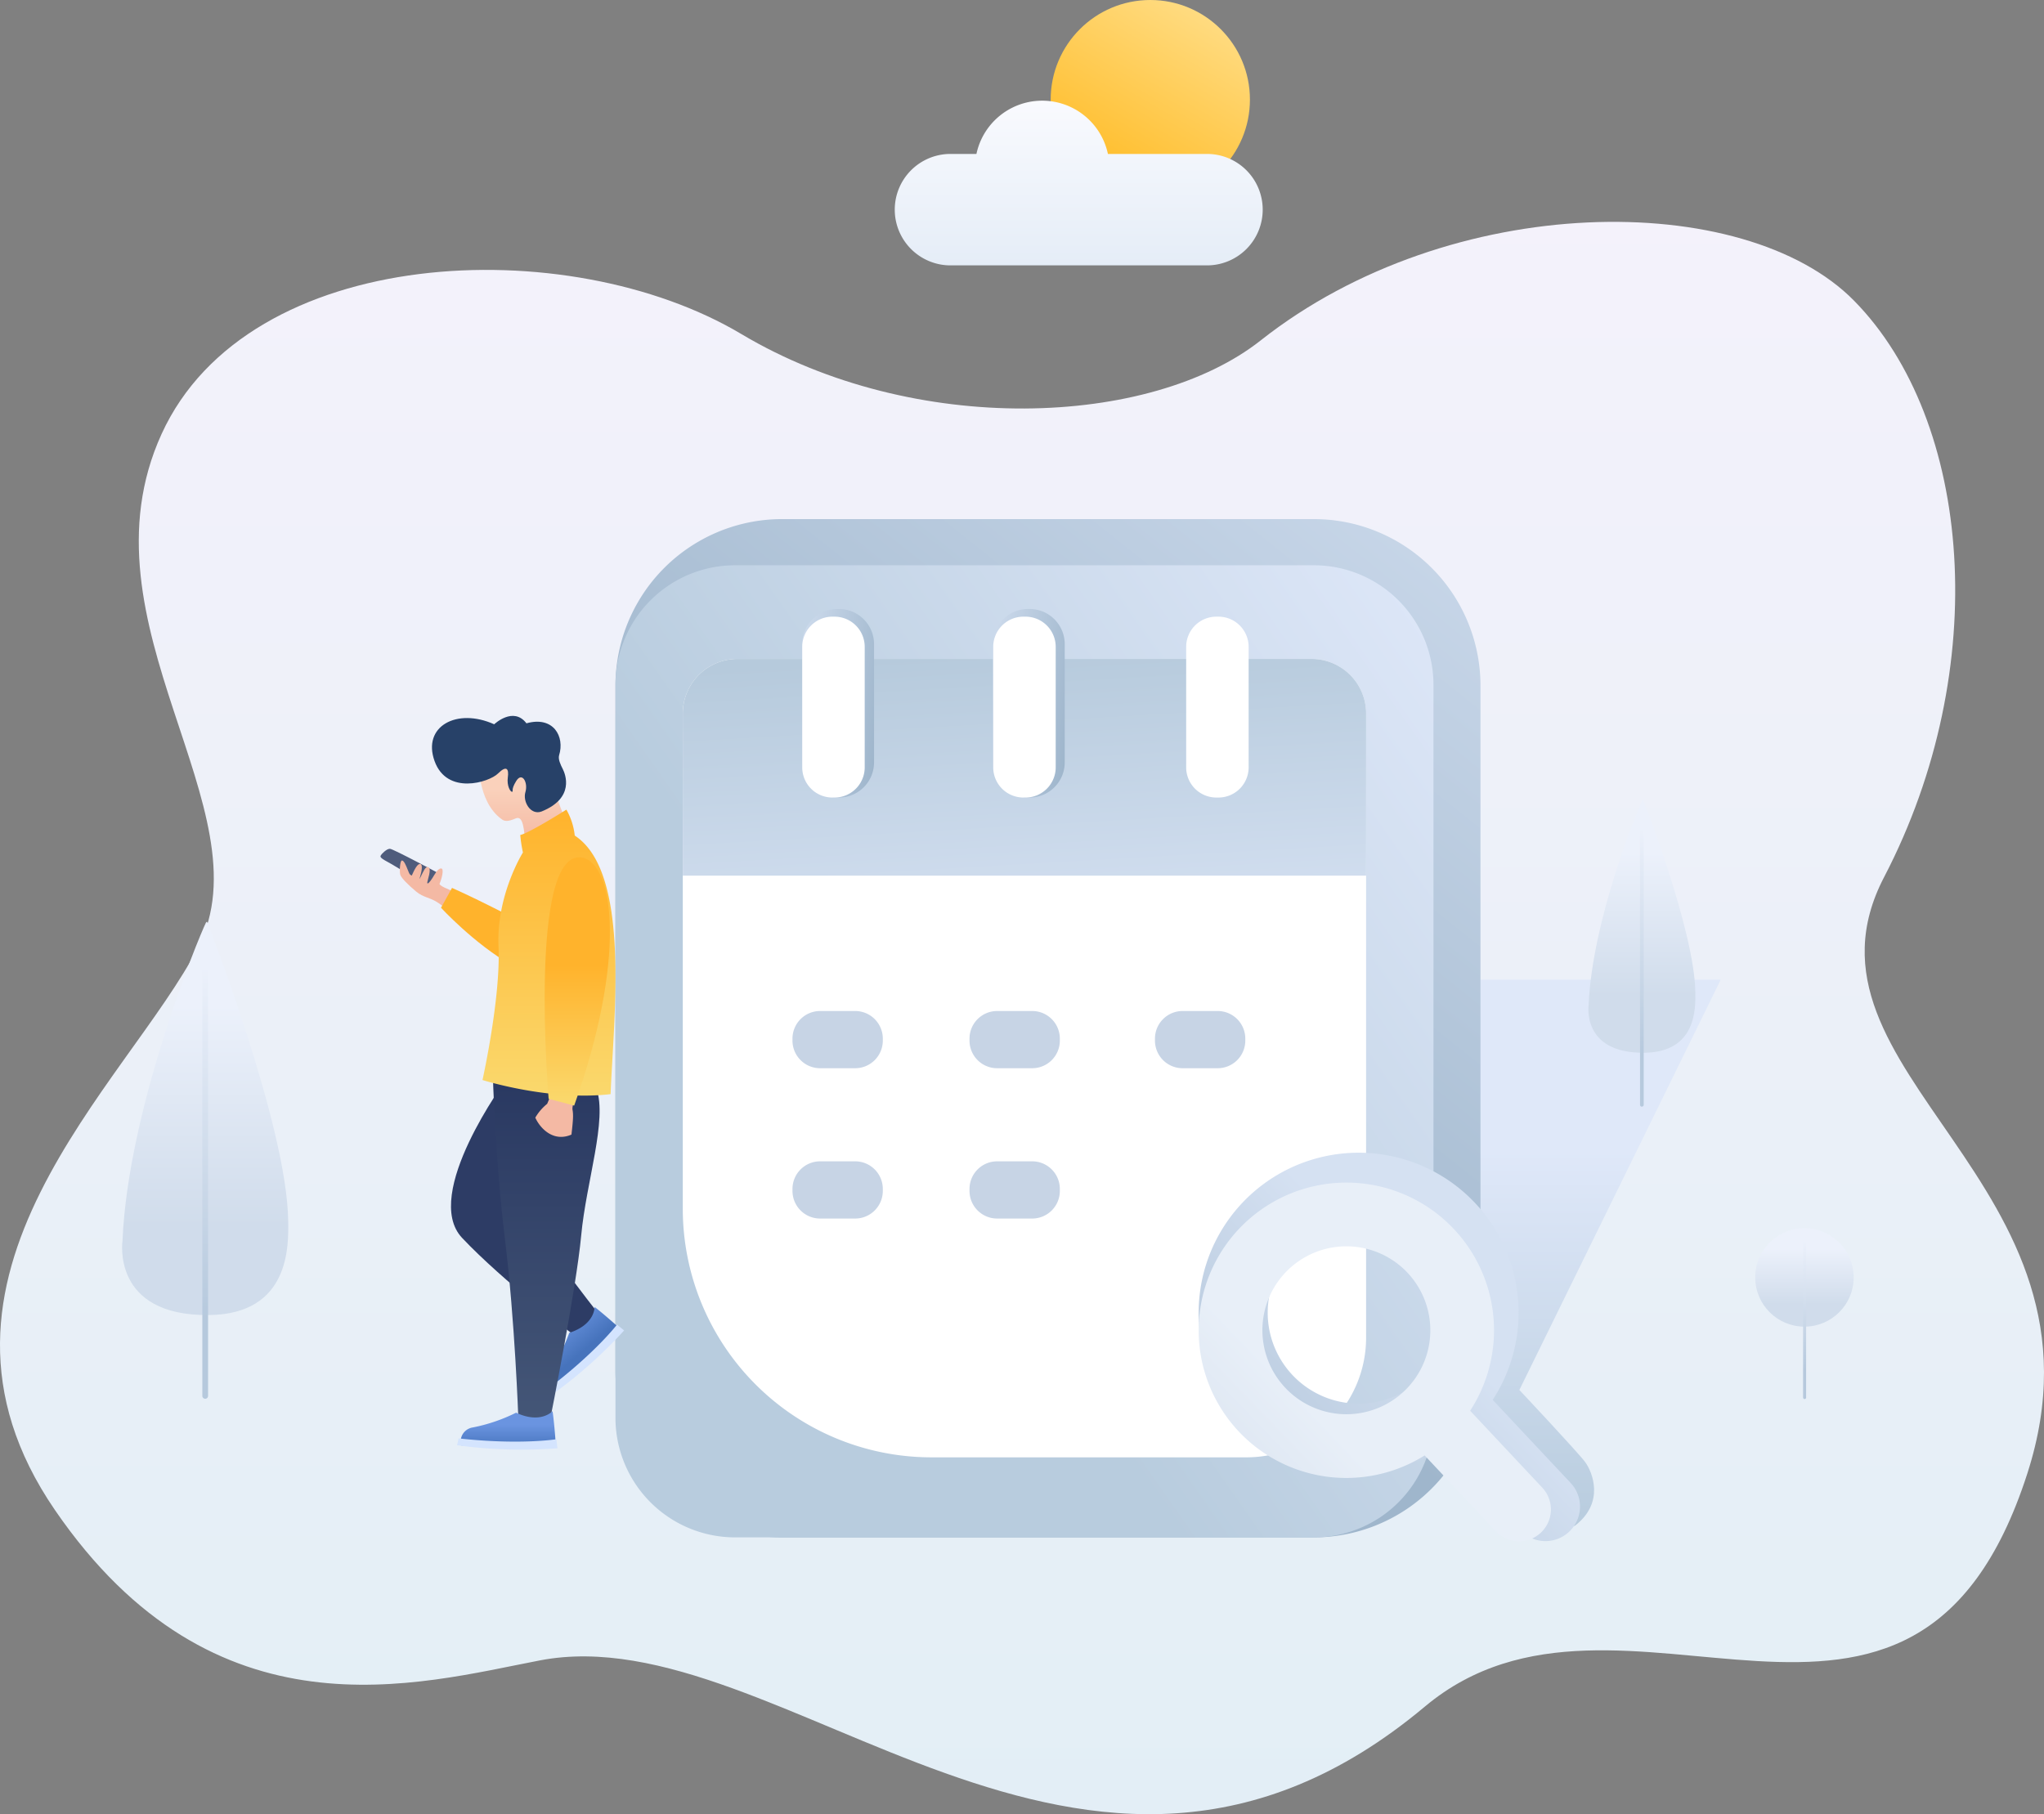 <svg id="组_10182" data-name="组 10182" xmlns="http://www.w3.org/2000/svg" xmlns:xlink="http://www.w3.org/1999/xlink" width="510.037" height="452.75" viewBox="0 0 510.037 452.75">
  <rect x="0" y="0" width="510.037" height="452.75" fill="#808080" stroke="none"/>
  <defs>
    <linearGradient id="linear-gradient" x1="0.5" x2="0.5" y2="1" gradientUnits="objectBoundingBox">
      <stop offset="0" stop-color="#f4f2fb"/>
      <stop offset="1" stop-color="#e1eef5"/>
    </linearGradient>
    <linearGradient id="linear-gradient-2" x1="0.5" y1="1" x2="0.5" gradientUnits="objectBoundingBox">
      <stop offset="0" stop-color="#b8ccde"/>
      <stop offset="0.687" stop-color="#dfe8f9"/>
    </linearGradient>
    <linearGradient id="linear-gradient-3" x1="0.5" y1="1" x2="0.5" gradientUnits="objectBoundingBox">
      <stop offset="0.227" stop-color="#d0dceb"/>
      <stop offset="0.789" stop-color="#ecf1fb"/>
    </linearGradient>
    <linearGradient id="linear-gradient-4" x1="0.501" x2="0.501" y2="1" gradientUnits="objectBoundingBox">
      <stop offset="0" stop-color="#ecf1fb"/>
      <stop offset="0.818" stop-color="#b6c9dd"/>
    </linearGradient>
    <linearGradient id="linear-gradient-5" x1="0.5" y1="1" x2="0.5" y2="0" xlink:href="#linear-gradient-3"/>
    <linearGradient id="linear-gradient-6" x1="0.501" y1="0" x2="0.501" y2="1" xlink:href="#linear-gradient-4"/>
    <linearGradient id="linear-gradient-7" x1="0.5" y1="1" x2="0.5" y2="0" xlink:href="#linear-gradient-3"/>
    <linearGradient id="linear-gradient-8" x1="0.5" y1="0" x2="0.5" y2="1" xlink:href="#linear-gradient-4"/>
    <linearGradient id="linear-gradient-9" x1="0.75" y1="0.067" x2="0.25" y2="0.933" gradientUnits="objectBoundingBox">
      <stop offset="0" stop-color="#ffdb80"/>
      <stop offset="1" stop-color="#ffbb24"/>
    </linearGradient>
    <linearGradient id="linear-gradient-10" x1="0.5" x2="0.5" y2="1" gradientUnits="objectBoundingBox">
      <stop offset="0" stop-color="#f9fafe"/>
      <stop offset="1" stop-color="#e5edf7"/>
    </linearGradient>
    <linearGradient id="linear-gradient-11" x1="0.697" y1="1.007" x2="1.386" y2="-0.007" gradientUnits="objectBoundingBox">
      <stop offset="0.15" stop-color="#9fb6cc"/>
      <stop offset="1" stop-color="#d5e1f2"/>
    </linearGradient>
    <linearGradient id="linear-gradient-12" x1="0.626" y1="0.924" x2="1.634" y2="0.076" xlink:href="#linear-gradient-2"/>
    <linearGradient id="linear-gradient-13" x1="1.063" y1="-0.455" x2="1.435" y2="1.581" gradientUnits="objectBoundingBox">
      <stop offset="0.15" stop-color="#b6cadc"/>
      <stop offset="1" stop-color="#dfe8f9"/>
    </linearGradient>
    <linearGradient id="linear-gradient-14" x1="1.263" y1="0.791" x2="-0.263" y2="0.209" xlink:href="#linear-gradient-11"/>
    <linearGradient id="linear-gradient-15" x1="1.263" y1="0.791" x2="-0.263" y2="0.209" xlink:href="#linear-gradient-11"/>
    <linearGradient id="linear-gradient-17" x1="-0.545" y1="0.965" x2="0.315" y2="0.121" xlink:href="#linear-gradient-11"/>
    <linearGradient id="linear-gradient-18" x1="-0.509" y1="0.965" x2="0.351" y2="0.121" gradientUnits="objectBoundingBox">
      <stop offset="0" stop-color="#c7d4e5"/>
      <stop offset="0.687" stop-color="#e8eff8"/>
    </linearGradient>
    <linearGradient id="linear-gradient-19" x1="1.816" y1="0.5" x2="2.816" y2="0.5" xlink:href="#linear-gradient-18"/>
    <linearGradient id="linear-gradient-20" x1="5.921" y1="0.5" x2="6.921" y2="0.5" xlink:href="#linear-gradient-18"/>
    <linearGradient id="linear-gradient-21" x1="9.839" y1="0.5" x2="10.839" y2="0.5" xlink:href="#linear-gradient-18"/>
    <linearGradient id="linear-gradient-22" x1="5.921" y1="0.5" x2="6.921" y2="0.5" xlink:href="#linear-gradient-18"/>
    <linearGradient id="linear-gradient-23" x1="9.839" y1="0.5" x2="10.839" y2="0.5" xlink:href="#linear-gradient-18"/>
    <linearGradient id="linear-gradient-24" x1="1.651" y1="0.14" x2="0.544" y2="0.781" gradientUnits="objectBoundingBox">
      <stop offset="0" stop-color="#18264b"/>
      <stop offset="0.652" stop-color="#2d3c65"/>
    </linearGradient>
    <linearGradient id="linear-gradient-25" x1="0.925" y1="1.02" x2="0.258" y2="0.06" gradientUnits="objectBoundingBox">
      <stop offset="0.555" stop-color="#4673bc"/>
      <stop offset="0.955" stop-color="#6a94e0"/>
    </linearGradient>
    <linearGradient id="linear-gradient-26" x1="1.203" y1="1" x2="1.203" gradientUnits="objectBoundingBox">
      <stop offset="0" stop-color="#445677"/>
      <stop offset="1" stop-color="#293861"/>
    </linearGradient>
    <linearGradient id="linear-gradient-27" x1="1.813" y1="1" x2="1.813" gradientUnits="objectBoundingBox">
      <stop offset="0" stop-color="#f4b9a4"/>
      <stop offset="0.652" stop-color="#fad1bb"/>
    </linearGradient>
    <linearGradient id="linear-gradient-28" x1="57.034" y1="-59.836" x2="56.095" y2="-59.836" gradientUnits="objectBoundingBox">
      <stop offset="0" stop-color="#4f5c7c"/>
      <stop offset="1" stop-color="#274168"/>
    </linearGradient>
    <linearGradient id="linear-gradient-29" x1="5.737" y1="0.5" x2="6.737" y2="0.5" xlink:href="#linear-gradient-28"/>
    <linearGradient id="linear-gradient-30" x1="3.768" y1="0.5" x2="4.768" y2="0.5" xlink:href="#linear-gradient-27"/>
    <linearGradient id="linear-gradient-31" x1="3.213" y1="0.5" x2="2.213" y2="0.5" gradientUnits="objectBoundingBox">
      <stop offset="0" stop-color="#fad96e"/>
      <stop offset="0.544" stop-color="#ffb32c"/>
    </linearGradient>
    <linearGradient id="linear-gradient-32" x1="1.023" y1="1" x2="1.023" gradientUnits="objectBoundingBox">
      <stop offset="0" stop-color="#fad96e"/>
      <stop offset="1" stop-color="#ffb32c"/>
    </linearGradient>
    <linearGradient id="linear-gradient-33" x1="1.264" y1="0.499" x2="2.263" y2="0.499" xlink:href="#linear-gradient-27"/>
    <linearGradient id="linear-gradient-34" x1="0.698" y1="1" x2="0.698" y2="0" xlink:href="#linear-gradient-31"/>
    <linearGradient id="linear-gradient-35" x1="2.094" y1="1.001" x2="2.094" gradientUnits="objectBoundingBox">
      <stop offset="0" stop-color="#4673bc"/>
      <stop offset="0.652" stop-color="#6a94e0"/>
    </linearGradient>
  </defs>
  <g id="组_10179" data-name="组 10179">
    <path id="路径_9660" data-name="路径 9660" d="M356.994,187.639c-27.449,21.669-86.374,24.187-129.6-1.588S104.347,163.6,82.729,211s26.6,93.95,9.142,128.037-75.658,82.3-35.754,140.5,90.566,43.366,121.055,37.521c60.213-11.539,135.77,82.747,220.778,11.539,48.981-41.026,121.928,30.11,150.349-58.2,23.45-72.868-61.286-99.794-35.747-148.818,27.155-52.136,21.94-113.916-7.483-143.832C477.663,149.868,404.381,150.225,356.994,187.639Z" transform="translate(-42.411 -102.689)" fill="url(#linear-gradient)"/>
    <path id="路径_9661" data-name="路径 9661" d="M359.586,422.44H559.131L508.891,524.824s14.694,15.638,16.432,18.013,5.058,10.108-2.683,15.96c-33.022-22.906-40.919-20.853-40.919-20.853H349.32Z" transform="translate(-129.766 -177.941)" fill="url(#linear-gradient-2)"/>
    <g id="组_10175" data-name="组 10175" transform="translate(30.466 230.069)">
      <path id="路径_9662" data-name="路径 9662" d="M106.289,402.441s-.157-.408-.372.029c-1.932,3.927-19.422,46.47-20.81,79.306,0,0-2.919,18.864,21.54,18.614,20.417-.207,19.873-17.6,19.8-23.457C126.176,453.168,106.289,402.441,106.289,402.441Z" transform="translate(-84.999 -402.268)" fill="url(#linear-gradient-3)"/>
      <g id="组_10174" data-name="组 10174" transform="translate(20.017 10.896)">
        <path id="路径_9663" data-name="路径 9663" d="M113.7,525.614a.718.718,0,0,1-.715-.715V418.215a.715.715,0,1,1,1.431,0V524.9A.713.713,0,0,1,113.7,525.614Z" transform="translate(-112.98 -417.5)" fill="url(#linear-gradient-4)"/>
      </g>
    </g>
    <g id="组_10177" data-name="组 10177" transform="translate(396.345 199.541)">
      <path id="路径_9664" data-name="路径 9664" d="M610.157,359.706s-.1-.265-.236.021c-1.245,2.525-12.5,29.924-13.4,51.063,0,0-1.881,12.147,13.871,11.99,13.149-.129,12.8-11.331,12.748-15.1C622.962,392.369,610.157,359.706,610.157,359.706Z" transform="translate(-596.452 -359.594)" fill="url(#linear-gradient-5)"/>
      <g id="组_10176" data-name="组 10176" transform="translate(12.889 7.029)">
        <path id="路径_9665" data-name="路径 9665" d="M614.928,439.026a.456.456,0,0,1-.458-.458v-68.69a.456.456,0,0,1,.458-.458.461.461,0,0,1,.458.458v68.69A.456.456,0,0,1,614.928,439.026Z" transform="translate(-614.47 -369.42)" fill="url(#linear-gradient-6)"/>
      </g>
    </g>
    <g id="组_10178" data-name="组 10178" transform="translate(437.978 306.515)">
      <circle id="椭圆_709" data-name="椭圆 709" cx="12.283" cy="12.283" r="12.283" fill="url(#linear-gradient-7)"/>
      <path id="路径_9666" data-name="路径 9666" d="M671.729,553a.382.382,0,0,1-.379-.379V513.849a.379.379,0,0,1,.758,0v38.78A.375.375,0,0,1,671.729,553Z" transform="translate(-659.403 -510.365)" fill="url(#linear-gradient-8)"/>
    </g>
    <circle id="椭圆_710" data-name="椭圆 710" cx="24.859" cy="24.859" r="24.859" transform="translate(262.175)" fill="url(#linear-gradient-9)"/>
    <path id="路径_9667" data-name="路径 9667" d="M432.428,129.072H407.7a16.768,16.768,0,0,0-32.807,0h-6.474a13.908,13.908,0,0,0-13.907,13.907h0a13.908,13.908,0,0,0,13.907,13.907h64a13.908,13.908,0,0,0,13.907-13.907h0A13.9,13.9,0,0,0,432.428,129.072Z" transform="translate(-131.244 -90.656)" fill="url(#linear-gradient-10)"/>
  </g>
  <g id="组_10180" data-name="组 10180" transform="translate(153.575 129.546)">
    <path id="路径_9668" data-name="路径 9668" d="M298.682,515.878H431.347a41.592,41.592,0,0,0,41.592-41.592V303.342a41.592,41.592,0,0,0-41.592-41.592H298.682a41.591,41.591,0,0,0-41.592,41.592V474.287A41.591,41.591,0,0,0,298.682,515.878Z" transform="translate(-257.09 -261.75)" fill="url(#linear-gradient-11)"/>
    <path id="路径_9669" data-name="路径 9669" d="M286.95,520.464h144.4a29.862,29.862,0,0,0,29.86-29.86V307.72a29.862,29.862,0,0,0-29.86-29.86H286.95a29.862,29.862,0,0,0-29.86,29.86V490.6A29.863,29.863,0,0,0,286.95,520.464Z" transform="translate(-257.09 -266.335)" fill="url(#linear-gradient-12)"/>
    <path id="路径_9670" data-name="路径 9670" d="M342.628,509.792h78.591a29.862,29.862,0,0,0,29.86-29.86V324.168a13.629,13.629,0,0,0-13.628-13.628H294.2a13.629,13.629,0,0,0-13.628,13.628V447.734A62.068,62.068,0,0,0,342.628,509.792Z" transform="translate(-263.773 -275.637)" fill="#fff"/>
    <path id="路径_9671" data-name="路径 9671" d="M280.577,364.615H451.086V324.168a13.629,13.629,0,0,0-13.628-13.628H294.2a13.629,13.629,0,0,0-13.628,13.628v40.447Z" transform="translate(-263.773 -275.637)" fill="url(#linear-gradient-13)"/>
    <path id="路径_9672" data-name="路径 9672" d="M331,340.167h.386a8.771,8.771,0,0,0,8.77-8.77V301.88a8.771,8.771,0,0,0-8.77-8.77H331a8.771,8.771,0,0,0-8.77,8.77V331.4A8.771,8.771,0,0,0,331,340.167Z" transform="translate(-275.631 -270.676)" fill="url(#linear-gradient-14)"/>
    <path id="路径_9673" data-name="路径 9673" d="M397.51,340.167h.386a8.771,8.771,0,0,0,8.77-8.77V301.88a8.771,8.771,0,0,0-8.77-8.77h-.386a8.771,8.771,0,0,0-8.77,8.77V331.4A8.771,8.771,0,0,0,397.51,340.167Z" transform="translate(-294.561 -270.676)" fill="url(#linear-gradient-15)"/>
    <path id="路径_9674" data-name="路径 9674" d="M465.22,340.167h.386a8.771,8.771,0,0,0,8.77-8.77V301.88a8.771,8.771,0,0,0-8.77-8.77h-.386a8.771,8.771,0,0,0-8.77,8.77V331.4A8.771,8.771,0,0,0,465.22,340.167Z" transform="translate(-313.834 -270.676)" fill="url(#linear-gradient-14)"/>
    <path id="路径_9675" data-name="路径 9675" d="M463.693,340.93h.522a7.533,7.533,0,0,0,7.533-7.533V303.323a7.533,7.533,0,0,0-7.533-7.533h-.522a7.533,7.533,0,0,0-7.533,7.533V333.4A7.533,7.533,0,0,0,463.693,340.93Z" transform="translate(-313.751 -271.439)" fill="#fff"/>
    <path id="路径_9676" data-name="路径 9676" d="M396.393,340.93h.522a7.533,7.533,0,0,0,7.533-7.533V303.323a7.533,7.533,0,0,0-7.533-7.533h-.522a7.533,7.533,0,0,0-7.533,7.533V333.4A7.529,7.529,0,0,0,396.393,340.93Z" transform="translate(-294.596 -271.439)" fill="#fff"/>
    <path id="路径_9677" data-name="路径 9677" d="M329.773,340.93h.522a7.533,7.533,0,0,0,7.533-7.533V303.323a7.533,7.533,0,0,0-7.533-7.533h-.522a7.533,7.533,0,0,0-7.533,7.533V333.4A7.524,7.524,0,0,0,329.773,340.93Z" transform="translate(-275.634 -271.439)" fill="#fff"/>
    <path id="路径_9678" data-name="路径 9678" d="M460.52,522.722a39.893,39.893,0,0,0,61.085,33.83l19.222,20.5a8.614,8.614,0,0,0,12.562-11.789l-19.5-20.789a39.913,39.913,0,1,0-73.368-21.747Zm17.226,0a22.7,22.7,0,1,1,22.7,22.7A22.721,22.721,0,0,1,477.746,522.722Z" transform="translate(-314.992 -324.665)" fill="url(#linear-gradient-17)"/>
    <path id="路径_9679" data-name="路径 9679" d="M460.52,530.076a36.833,36.833,0,0,0,56.393,31.233l17.748,18.922a7.951,7.951,0,1,0,11.6-10.881l-18-19.193a36.848,36.848,0,1,0-67.738-20.08Zm15.9,0a20.953,20.953,0,1,1,20.953,20.953A20.978,20.978,0,0,1,476.423,530.076Z" transform="translate(-314.992 -327.633)" fill="url(#linear-gradient-18)"/>
    <path id="路径_9680" data-name="路径 9680" d="M452.173,447.636h8.742a6.9,6.9,0,0,0,6.9-6.9v-.479a6.9,6.9,0,0,0-6.9-6.9h-8.742a6.9,6.9,0,0,0-6.9,6.9v.479A6.9,6.9,0,0,0,452.173,447.636Z" transform="translate(-310.652 -310.592)" fill="url(#linear-gradient-19)"/>
    <path id="路径_9681" data-name="路径 9681" d="M387.483,447.636h8.742a6.9,6.9,0,0,0,6.9-6.9v-.479a6.9,6.9,0,0,0-6.9-6.9h-8.742a6.9,6.9,0,0,0-6.9,6.9v.479A6.9,6.9,0,0,0,387.483,447.636Z" transform="translate(-292.239 -310.592)" fill="url(#linear-gradient-20)"/>
    <path id="路径_9682" data-name="路径 9682" d="M325.733,447.636h8.742a6.9,6.9,0,0,0,6.9-6.9v-.479a6.9,6.9,0,0,0-6.9-6.9h-8.742a6.9,6.9,0,0,0-6.9,6.9v.479A6.9,6.9,0,0,0,325.733,447.636Z" transform="translate(-274.663 -310.592)" fill="url(#linear-gradient-21)"/>
    <path id="路径_9683" data-name="路径 9683" d="M387.483,500.076h8.742a6.9,6.9,0,0,0,6.9-6.9v-.479a6.9,6.9,0,0,0-6.9-6.9h-8.742a6.9,6.9,0,0,0-6.9,6.9v.479A6.9,6.9,0,0,0,387.483,500.076Z" transform="translate(-292.239 -325.518)" fill="url(#linear-gradient-22)"/>
    <path id="路径_9684" data-name="路径 9684" d="M325.733,500.076h8.742a6.9,6.9,0,0,0,6.9-6.9v-.479a6.9,6.9,0,0,0-6.9-6.9h-8.742a6.9,6.9,0,0,0-6.9,6.9v.479A6.9,6.9,0,0,0,325.733,500.076Z" transform="translate(-274.663 -325.518)" fill="url(#linear-gradient-23)"/>
  </g>
  <g id="组_10181" data-name="组 10181" transform="translate(94.948 178.656)">
    <path id="路径_9685" data-name="路径 9685" d="M213.548,457.15s-21.261,28.765-11.06,39.6S230.9,521.4,230.9,521.4l5.995-5.258s-19.78-24.738-18.922-29.1,13.056-27.22,13.056-27.22Z" transform="translate(-182.133 -366.477)" fill="url(#linear-gradient-24)"/>
    <path id="路径_9686" data-name="路径 9686" d="M244.908,536.59s.179,4.378-6.31,6.467a40.883,40.883,0,0,1-5.244,10.022,3.531,3.531,0,0,0,1.059,5.208c2.79-2.861,11.99-9.829,16.232-16.84C246.675,537.913,244.908,536.59,244.908,536.59Z" transform="translate(-191.495 -389.088)" fill="url(#linear-gradient-25)"/>
    <path id="路径_9687" data-name="路径 9687" d="M252.317,544.222l-1.774-1.452s-5.573,7.29-17.813,16.446a14.167,14.167,0,0,1,.93,1.5A115.112,115.112,0,0,0,252.317,544.222Z" transform="translate(-191.529 -390.847)" fill="#d4e4fe"/>
    <path id="路径_9688" data-name="路径 9688" d="M214.3,454.692s.572,21.368,3.047,41.5,3.326,44.639,3.326,44.639h7.991s6.467-32.363,7.7-45.684,6.567-28.808,3.806-36.605S214.3,454.692,214.3,454.692Z" transform="translate(-186.283 -365.493)" fill="url(#linear-gradient-26)"/>
    <path id="路径_9689" data-name="路径 9689" d="M209.417,345.63s-.458,10.137,5.68,14.6c.665.522,1.474.723,3.505-.172s2.053,3.255,2.468,5.895,11.038-2.733,10.988-2.869-4.729-11.861-5.952-16.1S209.417,345.63,209.417,345.63Z" transform="translate(-184.891 -334.463)" fill="url(#linear-gradient-27)"/>
    <path id="路径_9690" data-name="路径 9690" d="M208.61,332.5s4.772-4.55,8.048-.243c6.732-1.889,9.607,3.291,8.148,7.984-.265.98.308,2.225.93,3.455s3.062,7.2-5.322,10.573c-2.718,1-4.729-2.461-4.013-4.85s-.823-5.122-2.282-2.783-.615,2.6-1.037,2.7-1.366-1.5-1.073-3.577-.25-3.155-2.461-.966-12.734,5.487-15.824-3.133S199.239,328.29,208.61,332.5Z" transform="translate(-180.243 -330.4)" fill="url(#linear-gradient-28)"/>
    <path id="路径_9691" data-name="路径 9691" d="M190.19,383.179s-11.847-6.374-12.7-6.41-2.168,1.388-2.268,1.631-.458.5,1.474,1.524,11.074,6.667,11.074,6.667Z" transform="translate(-175.136 -343.598)" fill="url(#linear-gradient-29)"/>
    <path id="路径_9692" data-name="路径 9692" d="M201.132,390.657c-.193-.172-9.772-3.09-9.328-4.042s1.238-3.749.379-3.777-1.667,1.6-2.16,2.375-1.71,2.389-1.145.458.579-2.9.157-3.126-.851.093-1.474,1.409-.966,2.046-.6.837.651-2.826.107-3.04c-.744-.3-1.559,1.409-2.218,2.876-.544-.386-.451-.093-.944-1.323s-.959-2.382-1.474-2.454-.672,2.675-.451,3.513,2.01,2.6,3.942,4.214,3.47,1.424,5.594,2.883,7.7,5.988,7.7,5.988Z" transform="translate(-177.057 -344.759)" fill="url(#linear-gradient-30)"/>
    <path id="路径_9693" data-name="路径 9693" d="M198.987,390.41l-2.747,4.957s8.255,8.971,17.605,14.315c4.206-6.753,4.564-9.636,4.564-9.636S207.407,394.173,198.987,390.41Z" transform="translate(-181.143 -347.481)" fill="url(#linear-gradient-31)"/>
    <path id="路径_9694" data-name="路径 9694" d="M231.642,363.11s-9.278,5.859-11.51,6.331a35.689,35.689,0,0,0,.665,4.364s-6.66,10.595-6.088,23.443-4,33.343-4,33.343,16.74,5.3,31.963,3.52c.758-19.415,5.079-55.37-8.942-64.526A16.605,16.605,0,0,0,231.642,363.11Z" transform="translate(-185.261 -339.71)" fill="url(#linear-gradient-32)"/>
    <path id="路径_9695" data-name="路径 9695" d="M233.465,459.71s-.007.043-.029.122a19.139,19.139,0,0,1-1.352,4.2,12.509,12.509,0,0,0-2.954,3.441c1.18,2.64,4.493,6.2,9.021,4.228.429-3.713.486-4.893.279-6.131-.279-1.18,1.381-4.979,1.381-4.979Z" transform="translate(-190.504 -367.205)" fill="url(#linear-gradient-33)"/>
    <path id="路径_9696" data-name="路径 9696" d="M239.761,441.705l-6.374-1.688s-5.229-62.559,8.37-60.213C249.89,381.493,252.723,405.436,239.761,441.705Z" transform="translate(-191.435 -344.444)" fill="url(#linear-gradient-34)"/>
    <path id="路径_9697" data-name="路径 9697" d="M226.01,572.95s-2.933,3.291-9.092.386A42.3,42.3,0,0,1,206.1,577.02a3.553,3.553,0,0,0-2.876,4.493c4.02-.172,15.559,1.037,23.536-1.145C226.368,575.11,226.01,572.95,226.01,572.95Z" transform="translate(-183.085 -399.437)" fill="url(#linear-gradient-35)"/>
    <path id="路径_9698" data-name="路径 9698" d="M226.882,584.925l-.272-2.261s-9.135,1.481-24.408-.214a14.091,14.091,0,0,1-.372,1.71A117.578,117.578,0,0,0,226.882,584.925Z" transform="translate(-182.734 -402.141)" fill="#d4e4fe"/>
  </g>
</svg>
